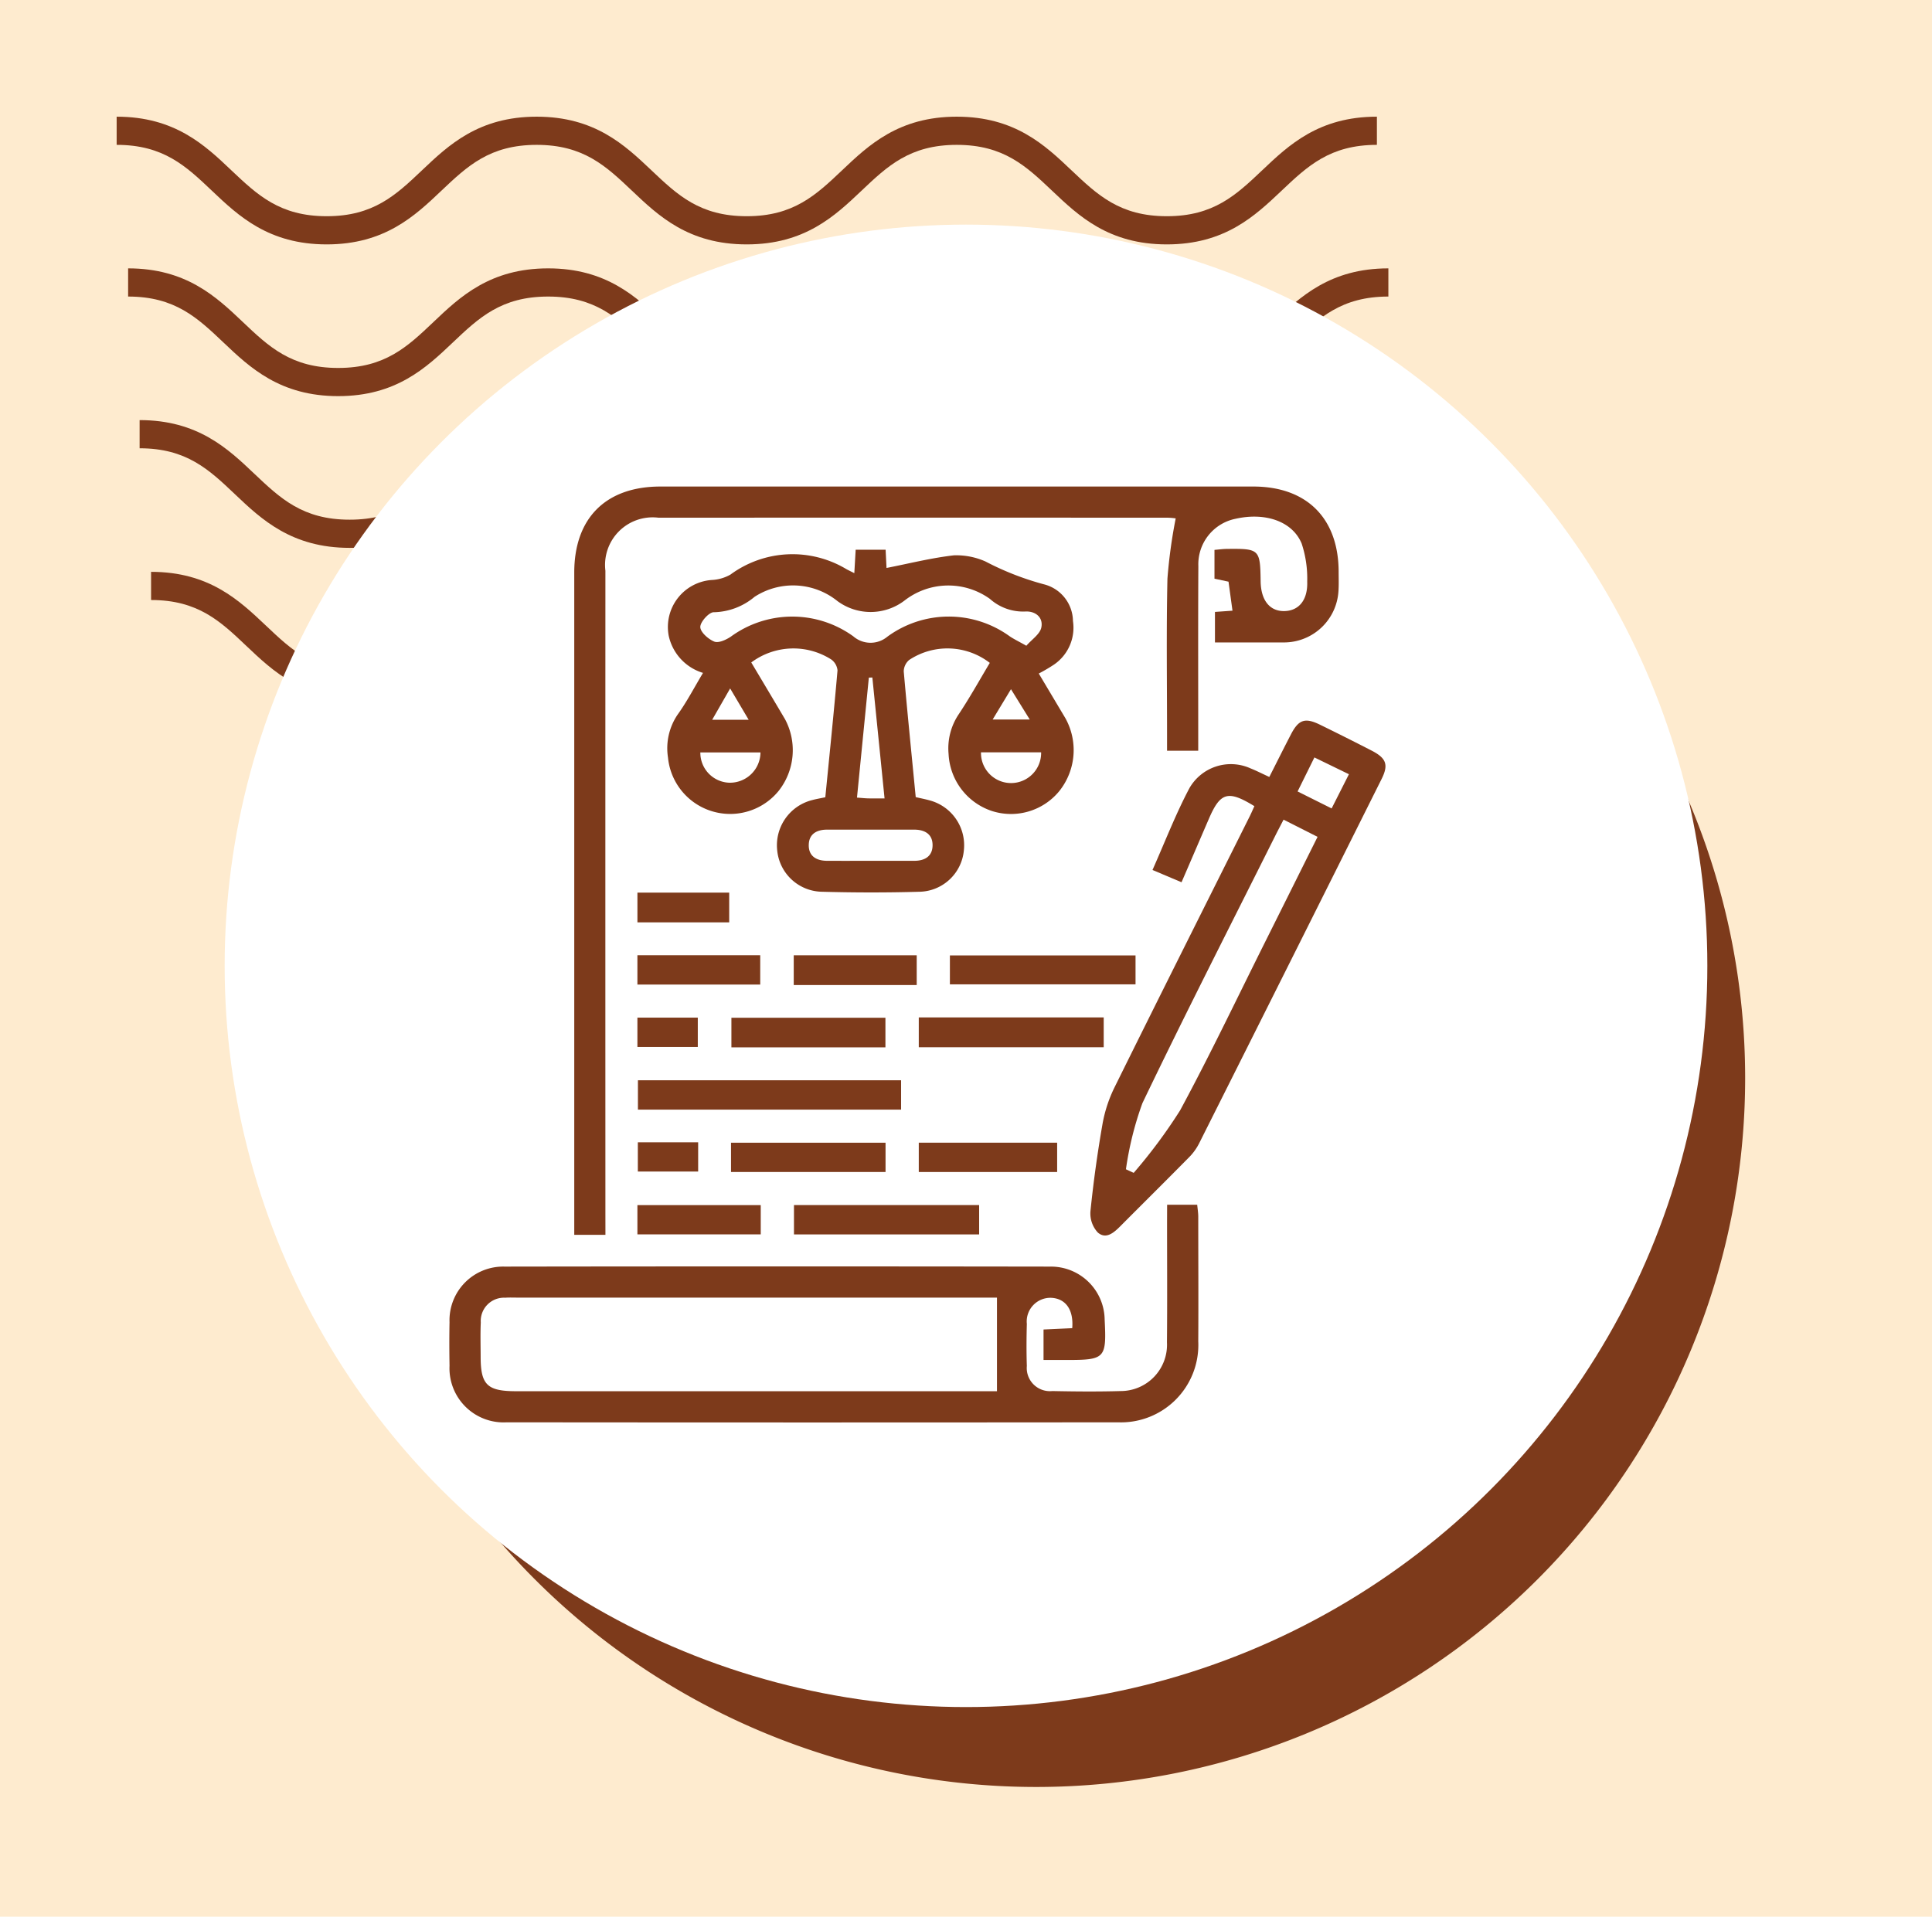 <svg xmlns="http://www.w3.org/2000/svg" xmlns:xlink="http://www.w3.org/1999/xlink" width="129" height="128" viewBox="0 0 129 128">
  <defs>
    <clipPath id="clip-path">
      <rect id="Rectángulo_400938" data-name="Rectángulo 400938" width="120" height="120" fill="none"/>
    </clipPath>
    <clipPath id="clip-path-2">
      <rect id="Rectángulo_400938-2" data-name="Rectángulo 400938" width="113" height="113" transform="translate(0.211 0.211)" fill="none"/>
    </clipPath>
    <clipPath id="clip-path-3">
      <rect id="Rectángulo_401073" data-name="Rectángulo 401073" width="86.443" height="38.93" fill="#7d3a1b"/>
    </clipPath>
  </defs>
  <g id="Grupo_1104657" data-name="Grupo 1104657" transform="translate(-376 -7590.678)">
    <g id="Grupo_108927" data-name="Grupo 108927" transform="translate(-14 3123.678)">
      <path id="Rectángulo_36179" data-name="Rectángulo 36179" d="M0,0H129V128H0Z" transform="translate(390 4467)" fill="#feebcf"/>
    </g>
    <g id="Grupo_1104490" data-name="Grupo 1104490" transform="translate(118.789 2314.467)">
      <g id="Grupo_1099379" data-name="Grupo 1099379" transform="translate(265 5284)">
        <rect id="Rectángulo_401103" data-name="Rectángulo 401103" width="113" height="113" transform="translate(0.211 0.211)" fill="none"/>
        <g id="Grupo_1099348" data-name="Grupo 1099348">
          <g id="Grupo_1099282" data-name="Grupo 1099282">
            <g id="Grupo_1099281" data-name="Grupo 1099281" clip-path="url(#clip-path-3)">
              <path id="Trazado_873375" data-name="Trazado 873375" d="M70.12,8.532c-3.88,0-5.887-1.9-7.658-3.581C60.723,3.3,59.226,1.882,56.1,1.882S51.467,3.3,49.728,4.95c-1.771,1.679-3.775,3.581-7.658,3.581s-5.886-1.9-7.658-3.581C32.674,3.3,31.177,1.882,28.046,1.882S23.418,3.3,21.682,4.95C19.911,6.629,17.9,8.532,14.024,8.532S8.135,6.629,6.364,4.95C4.628,3.3,3.131,1.882,0,1.882V0C3.88,0,5.887,1.906,7.658,3.581,9.4,5.23,10.893,6.65,14.024,6.65s4.628-1.419,6.364-3.066C22.157,1.906,24.166,0,28.046,0s5.89,1.906,7.658,3.581C37.442,5.23,38.939,6.65,42.07,6.65S46.7,5.23,48.437,3.581C50.205,1.906,52.215,0,56.1,0s5.89,1.906,7.658,3.581C65.491,5.23,66.988,6.65,70.12,6.65s4.628-1.419,6.367-3.069C78.255,1.906,80.261,0,84.144,0V1.882c-3.131,0-4.628,1.422-6.367,3.069C76.006,6.629,74,8.532,70.12,8.532" transform="translate(2.299 30.399)" fill="#7d3a1b"/>
              <path id="Trazado_873376" data-name="Trazado 873376" d="M70.12,8.532c-3.88,0-5.889-1.9-7.658-3.584C60.723,3.3,59.226,1.882,56.1,1.882S51.467,3.3,49.728,4.947c-1.768,1.682-3.775,3.584-7.658,3.584s-5.889-1.9-7.658-3.584C32.674,3.3,31.177,1.882,28.046,1.882S23.418,3.3,21.682,4.947C19.911,6.629,17.9,8.532,14.025,8.532s-5.889-1.9-7.661-3.584C4.628,3.3,3.131,1.882,0,1.882V0C3.88,0,5.889,1.9,7.658,3.581,9.4,5.23,10.893,6.65,14.025,6.65s4.628-1.419,6.364-3.069C22.157,1.9,24.166,0,28.046,0s5.889,1.9,7.661,3.581C37.442,5.23,38.939,6.65,42.071,6.65S46.7,5.23,48.437,3.581C50.206,1.9,52.215,0,56.1,0s5.89,1.9,7.658,3.581C65.491,5.23,66.988,6.65,70.12,6.65s4.628-1.419,6.367-3.069C78.257,1.9,80.264,0,84.147,0V1.882c-3.131,0-4.631,1.422-6.37,3.066C76.006,6.629,74,8.532,70.12,8.532" transform="translate(1.533 20.266)" fill="#7d3a1b"/>
              <path id="Trazado_873377" data-name="Trazado 873377" d="M70.119,8.532c-3.88,0-5.889-1.9-7.658-3.584C60.723,3.3,59.226,1.882,56.1,1.882S51.467,3.3,49.728,4.947C47.96,6.629,45.95,8.532,42.071,8.532s-5.89-1.9-7.658-3.584C32.674,3.3,31.177,1.882,28.046,1.882S23.418,3.3,21.682,4.947C19.911,6.629,17.9,8.532,14.025,8.532s-5.89-1.9-7.661-3.584C4.628,3.3,3.131,1.882,0,1.882V0C3.88,0,5.889,1.9,7.658,3.581,9.393,5.23,10.893,6.65,14.025,6.65s4.628-1.419,6.364-3.069C22.156,1.9,24.166,0,28.046,0s5.89,1.9,7.661,3.581C37.442,5.23,38.939,6.65,42.071,6.65S46.7,5.23,48.437,3.581C50.205,1.9,52.215,0,56.1,0s5.889,1.9,7.658,3.581C65.491,5.23,66.988,6.65,70.119,6.65s4.628-1.419,6.367-3.069C78.257,1.9,80.261,0,84.147,0V1.882c-3.131,0-4.631,1.422-6.37,3.066C76.006,6.629,74,8.532,70.119,8.532" transform="translate(0.766 10.133)" fill="#7d3a1b"/>
              <path id="Trazado_873378" data-name="Trazado 873378" d="M70.12,8.529c-3.88,0-5.887-1.9-7.658-3.581C60.723,3.3,59.226,1.882,56.095,1.882S51.467,3.3,49.731,4.947C47.96,6.626,45.953,8.529,42.07,8.529s-5.887-1.9-7.658-3.581C32.674,3.3,31.177,1.882,28.046,1.882S23.418,3.3,21.682,4.944C19.914,6.626,17.9,8.529,14.024,8.529s-5.89-1.9-7.661-3.581C4.628,3.3,3.131,1.882,0,1.882V0C3.88,0,5.89,1.9,7.658,3.581,9.4,5.228,10.893,6.647,14.024,6.647s4.628-1.419,6.364-3.066C22.159,1.9,24.166,0,28.046,0s5.887,1.9,7.661,3.581c1.736,1.646,3.233,3.066,6.364,3.066S46.7,5.228,48.437,3.581C50.208,1.9,52.215,0,56.095,0s5.887,1.9,7.658,3.581c1.739,1.646,3.236,3.066,6.367,3.066s4.628-1.419,6.367-3.066C78.257,1.9,80.264,0,84.147,0V1.882c-3.134,0-4.631,1.419-6.37,3.066C76.006,6.626,74,8.529,70.12,8.529" transform="translate(0 0.003)" fill="#7d3a1b"/>
            </g>
          </g>
        </g>
        <path id="Trazado_873425" data-name="Trazado 873425" d="M47.337,0A47.337,47.337,0,1,1,0,47.337,47.337,47.337,0,0,1,47.337,0Z" transform="translate(14.061 16.873)" fill="#7d3a1b"/>
        <circle id="Elipse_11503" data-name="Elipse 11503" cx="49.5" cy="49.5" r="49.5" transform="translate(7.211 7.211)" fill="#fff"/>
      </g>
      <g id="Grupo_1099977" data-name="Grupo 1099977" transform="translate(289.438 5308.697)">
        <path id="Trazado_873216" data-name="Trazado 873216" d="M0,0H62.506V62.507H0Z" transform="translate(0 0)" fill="none"/>
        <g id="Grupo_1119626" data-name="Grupo 1119626" transform="translate(-3220.511 -2417.388)">
          <path id="Trazado_906271" data-name="Trazado 906271" d="M3290.622,2445.905a3.327,3.327,0,0,1-2.292-2.49,3.148,3.148,0,0,1,2.879-3.715,2.787,2.787,0,0,0,1.244-.36,6.99,6.99,0,0,1,7.75-.36c.144.078.292.148.522.264.033-.568.06-1.036.09-1.563h2l.06,1.216c1.5-.293,2.983-.67,4.492-.843a4.786,4.786,0,0,1,2.115.41,18.978,18.978,0,0,0,3.9,1.524,2.564,2.564,0,0,1,1.942,2.453,2.985,2.985,0,0,1-1.262,2.906,11.109,11.109,0,0,1-1.021.6q.887,1.489,1.778,2.985a4.384,4.384,0,0,1-.4,4.856,4.166,4.166,0,0,1-4.5,1.342,4.224,4.224,0,0,1-2.9-3.811,4.077,4.077,0,0,1,.675-2.649c.743-1.118,1.4-2.3,2.077-3.434a4.624,4.624,0,0,0-5.386-.193,1.028,1.028,0,0,0-.36.758c.244,2.794.529,5.584.8,8.4.342.08.644.136.938.22a3.1,3.1,0,0,1,2.279,3.308,3.043,3.043,0,0,1-2.884,2.789c-2.219.066-4.442.062-6.661,0a3.054,3.054,0,0,1-2.92-2.753,3.111,3.111,0,0,1,2.337-3.367c.265-.073.538-.116.874-.188.279-2.823.57-5.646.815-8.472a1.021,1.021,0,0,0-.419-.73,4.7,4.7,0,0,0-5.34.2c.748,1.256,1.507,2.524,2.26,3.8a4.389,4.389,0,0,1-.426,4.769,4.171,4.171,0,0,1-7.394-2.222,4,4,0,0,1,.641-2.862C3289.537,2447.844,3290.016,2446.916,3290.622,2445.905Zm21.59-1.814c.367-.423.909-.774,1-1.219.139-.677-.4-1.109-1.085-1.066a3.33,3.33,0,0,1-2.349-.844,4.759,4.759,0,0,0-5.716.123,3.733,3.733,0,0,1-4.458.028,4.723,4.723,0,0,0-5.54-.288,4.369,4.369,0,0,1-2.723,1.029c-.312-.01-.9.641-.9.983s.534.818.936.978c.285.114.793-.121,1.11-.336a6.955,6.955,0,0,1,8.173-.014,1.755,1.755,0,0,0,2.268.024,6.933,6.933,0,0,1,8.17-.029C3311.375,2443.648,3311.68,2443.791,3312.212,2444.092Zm-10.394,14.363h2.911c.676,0,1.195-.281,1.22-.992.027-.773-.5-1.088-1.223-1.089q-2.911,0-5.823,0c-.676,0-1.194.279-1.219.991-.028.774.5,1.087,1.223,1.09C3299.878,2458.458,3300.848,2458.455,3301.819,2458.454Zm.926-4.167c-.282-2.8-.548-5.437-.815-8.075l-.234.008c-.262,2.648-.524,5.3-.792,8.013.339.025.54.048.74.052C3301.948,2454.293,3302.252,2454.288,3302.745,2454.288Zm-12.3-3.072a2,2,0,0,0,1.927,2.023,2.037,2.037,0,0,0,2.088-2.023Zm22.754-.006h-4.015a2.008,2.008,0,1,0,4.015,0Zm-20.764-4.265-1.2,2.092h2.437Zm17.527,2.075h2.478l-1.254-2.025Z" transform="translate(-55.398 -16.066)" fill="#7d3a1b"/>
          <path id="Trazado_906272" data-name="Trazado 906272" d="M3260.407,2467.366h-2.082v-1.1q0-21.562,0-43.126c0-3.641,2.108-5.746,5.754-5.747q19.792,0,39.584,0c3.575,0,5.694,2.123,5.7,5.692,0,.451.02.9-.016,1.354a3.644,3.644,0,0,1-3.287,3.349c-.241.024-.486.018-.728.018-1.385,0-2.769,0-4.227,0v-2.039l1.17-.083c-.088-.646-.171-1.25-.265-1.937l-.937-.2v-1.923c.29-.024.556-.062.822-.065,2.186-.024,2.229.018,2.26,2.165.019,1.278.619,2.018,1.61,1.986.951-.031,1.545-.744,1.5-1.976a7.44,7.44,0,0,0-.371-2.533c-.618-1.492-2.437-2.1-4.409-1.655a3.1,3.1,0,0,0-2.489,3.164c-.021,3.715-.008,7.431-.008,11.146v1.182h-2.082v-1.077c0-3.472-.051-6.946.026-10.417a34.626,34.626,0,0,1,.552-4.023,4.318,4.318,0,0,0-.583-.047q-16.98-.005-33.959,0a3.178,3.178,0,0,0-3.537,3.542q-.006,21.511,0,43.021Z" transform="translate(-31.698)" fill="#7d3a1b"/>
          <path id="Trazado_906273" data-name="Trazado 906273" d="M3266.213,2647.631h2.009c.025.27.07.535.07.8,0,2.776.018,5.552,0,8.328a5.169,5.169,0,0,1-5.362,5.4q-20.405.021-40.81,0a3.615,3.615,0,0,1-3.821-3.774c-.016-.971-.019-1.944,0-2.915a3.584,3.584,0,0,1,3.67-3.71q18.218-.027,36.438,0a3.586,3.586,0,0,1,3.635,3.536c.129,2.6.039,2.7-2.553,2.7h-1.528v-2.035l1.916-.089c.1-1.224-.43-1.974-1.394-2.027a1.581,1.581,0,0,0-1.637,1.739c-.025.936-.031,1.875,0,2.81a1.547,1.547,0,0,0,1.7,1.677c1.526.031,3.055.045,4.58,0a3.092,3.092,0,0,0,3.076-3.256c.025-2.672.007-5.344.007-8.016Zm-11.361,12.451v-6.251h-32.006c-.278,0-.556-.012-.833.007a1.554,1.554,0,0,0-1.627,1.65c-.034.761-.011,1.526-.009,2.289,0,1.875.438,2.3,2.341,2.305q15.556,0,31.112,0Z" transform="translate(0 -182.273)" fill="#7d3a1b"/>
          <path id="Trazado_906274" data-name="Trazado 906274" d="M3434.684,2498.158c-1.755-1.079-2.269-.927-3.024.81-.606,1.4-1.2,2.793-1.841,4.271l-1.938-.82c.843-1.9,1.55-3.739,2.468-5.47a3.188,3.188,0,0,1,4.081-1.313c.384.152.753.343,1.25.571.49-.965.962-1.915,1.451-2.856.507-.975.936-1.121,1.924-.638q1.728.844,3.439,1.725c1,.511,1.162.949.681,1.911q-6.087,12.188-12.2,24.364a3.694,3.694,0,0,1-.672.912c-1.511,1.532-3.041,3.046-4.559,4.572-.437.439-.963.91-1.515.433a1.875,1.875,0,0,1-.492-1.419q.3-2.946.813-5.869a9.163,9.163,0,0,1,.812-2.441c2.965-6,5.967-11.975,8.957-17.96C3434.444,2498.7,3434.552,2498.445,3434.684,2498.158Zm1.948.9c-.228.442-.389.746-.543,1.053-2.975,5.953-6.005,11.88-8.882,17.881a21.847,21.847,0,0,0-1.1,4.414l.517.241a34.882,34.882,0,0,0,3.1-4.174c2.009-3.719,3.825-7.542,5.716-11.324,1.143-2.286,2.282-4.576,3.462-6.942Zm4.364-3.033-2.305-1.121-1.122,2.271,2.272,1.134Z" transform="translate(-162.644 -59.419)" fill="#7d3a1b"/>
          <path id="Trazado_906275" data-name="Trazado 906275" d="M3296.307,2607.727v1.96h-17.571v-1.96Z" transform="translate(-47.857 -150.683)" fill="#7d3a1b"/>
          <path id="Trazado_906276" data-name="Trazado 906276" d="M3391.111,2567.712v1.931h-12.395v-1.931Z" transform="translate(-127.007 -119.005)" fill="#7d3a1b"/>
          <path id="Trazado_906277" data-name="Trazado 906277" d="M3368.737,2587.578h12.348v1.991h-12.348Z" transform="translate(-119.106 -134.732)" fill="#7d3a1b"/>
          <path id="Trazado_906278" data-name="Trazado 906278" d="M3341.1,2647.729v1.96h-12.363v-1.96Z" transform="translate(-87.439 -182.351)" fill="#7d3a1b"/>
          <path id="Trazado_906279" data-name="Trazado 906279" d="M3318.975,2589.665h-10.284v-1.976h10.284Z" transform="translate(-71.571 -134.82)" fill="#7d3a1b"/>
          <path id="Trazado_906280" data-name="Trazado 906280" d="M3318.882,2627.741v1.955h-10.318v-1.955Z" transform="translate(-71.47 -166.527)" fill="#7d3a1b"/>
          <path id="Trazado_906281" data-name="Trazado 906281" d="M3377.977,2627.733v1.958h-9.239v-1.958Z" transform="translate(-119.107 -166.521)" fill="#7d3a1b"/>
          <path id="Trazado_906282" data-name="Trazado 906282" d="M3278.568,2569.607v-1.958h8.2v1.958Z" transform="translate(-47.724 -118.955)" fill="#7d3a1b"/>
          <path id="Trazado_906283" data-name="Trazado 906283" d="M3336.876,2569.653h-8.211v-1.986h8.211Z" transform="translate(-87.383 -118.969)" fill="#7d3a1b"/>
          <path id="Trazado_906284" data-name="Trazado 906284" d="M3286.8,2647.743v1.954h-8.235v-1.954Z" transform="translate(-47.721 -182.362)" fill="#7d3a1b"/>
          <path id="Trazado_906285" data-name="Trazado 906285" d="M3278.571,2547.584h6.128v1.985h-6.128Z" transform="translate(-47.726 -103.071)" fill="#7d3a1b"/>
          <path id="Trazado_906286" data-name="Trazado 906286" d="M3278.567,2589.607v-1.958h4.032v1.958Z" transform="translate(-47.723 -134.789)" fill="#7d3a1b"/>
          <path id="Trazado_906287" data-name="Trazado 906287" d="M3278.705,2627.607h4.027v1.953h-4.027Z" transform="translate(-47.832 -166.421)" fill="#7d3a1b"/>
        </g>
      </g>
    </g>
  </g>
</svg>
